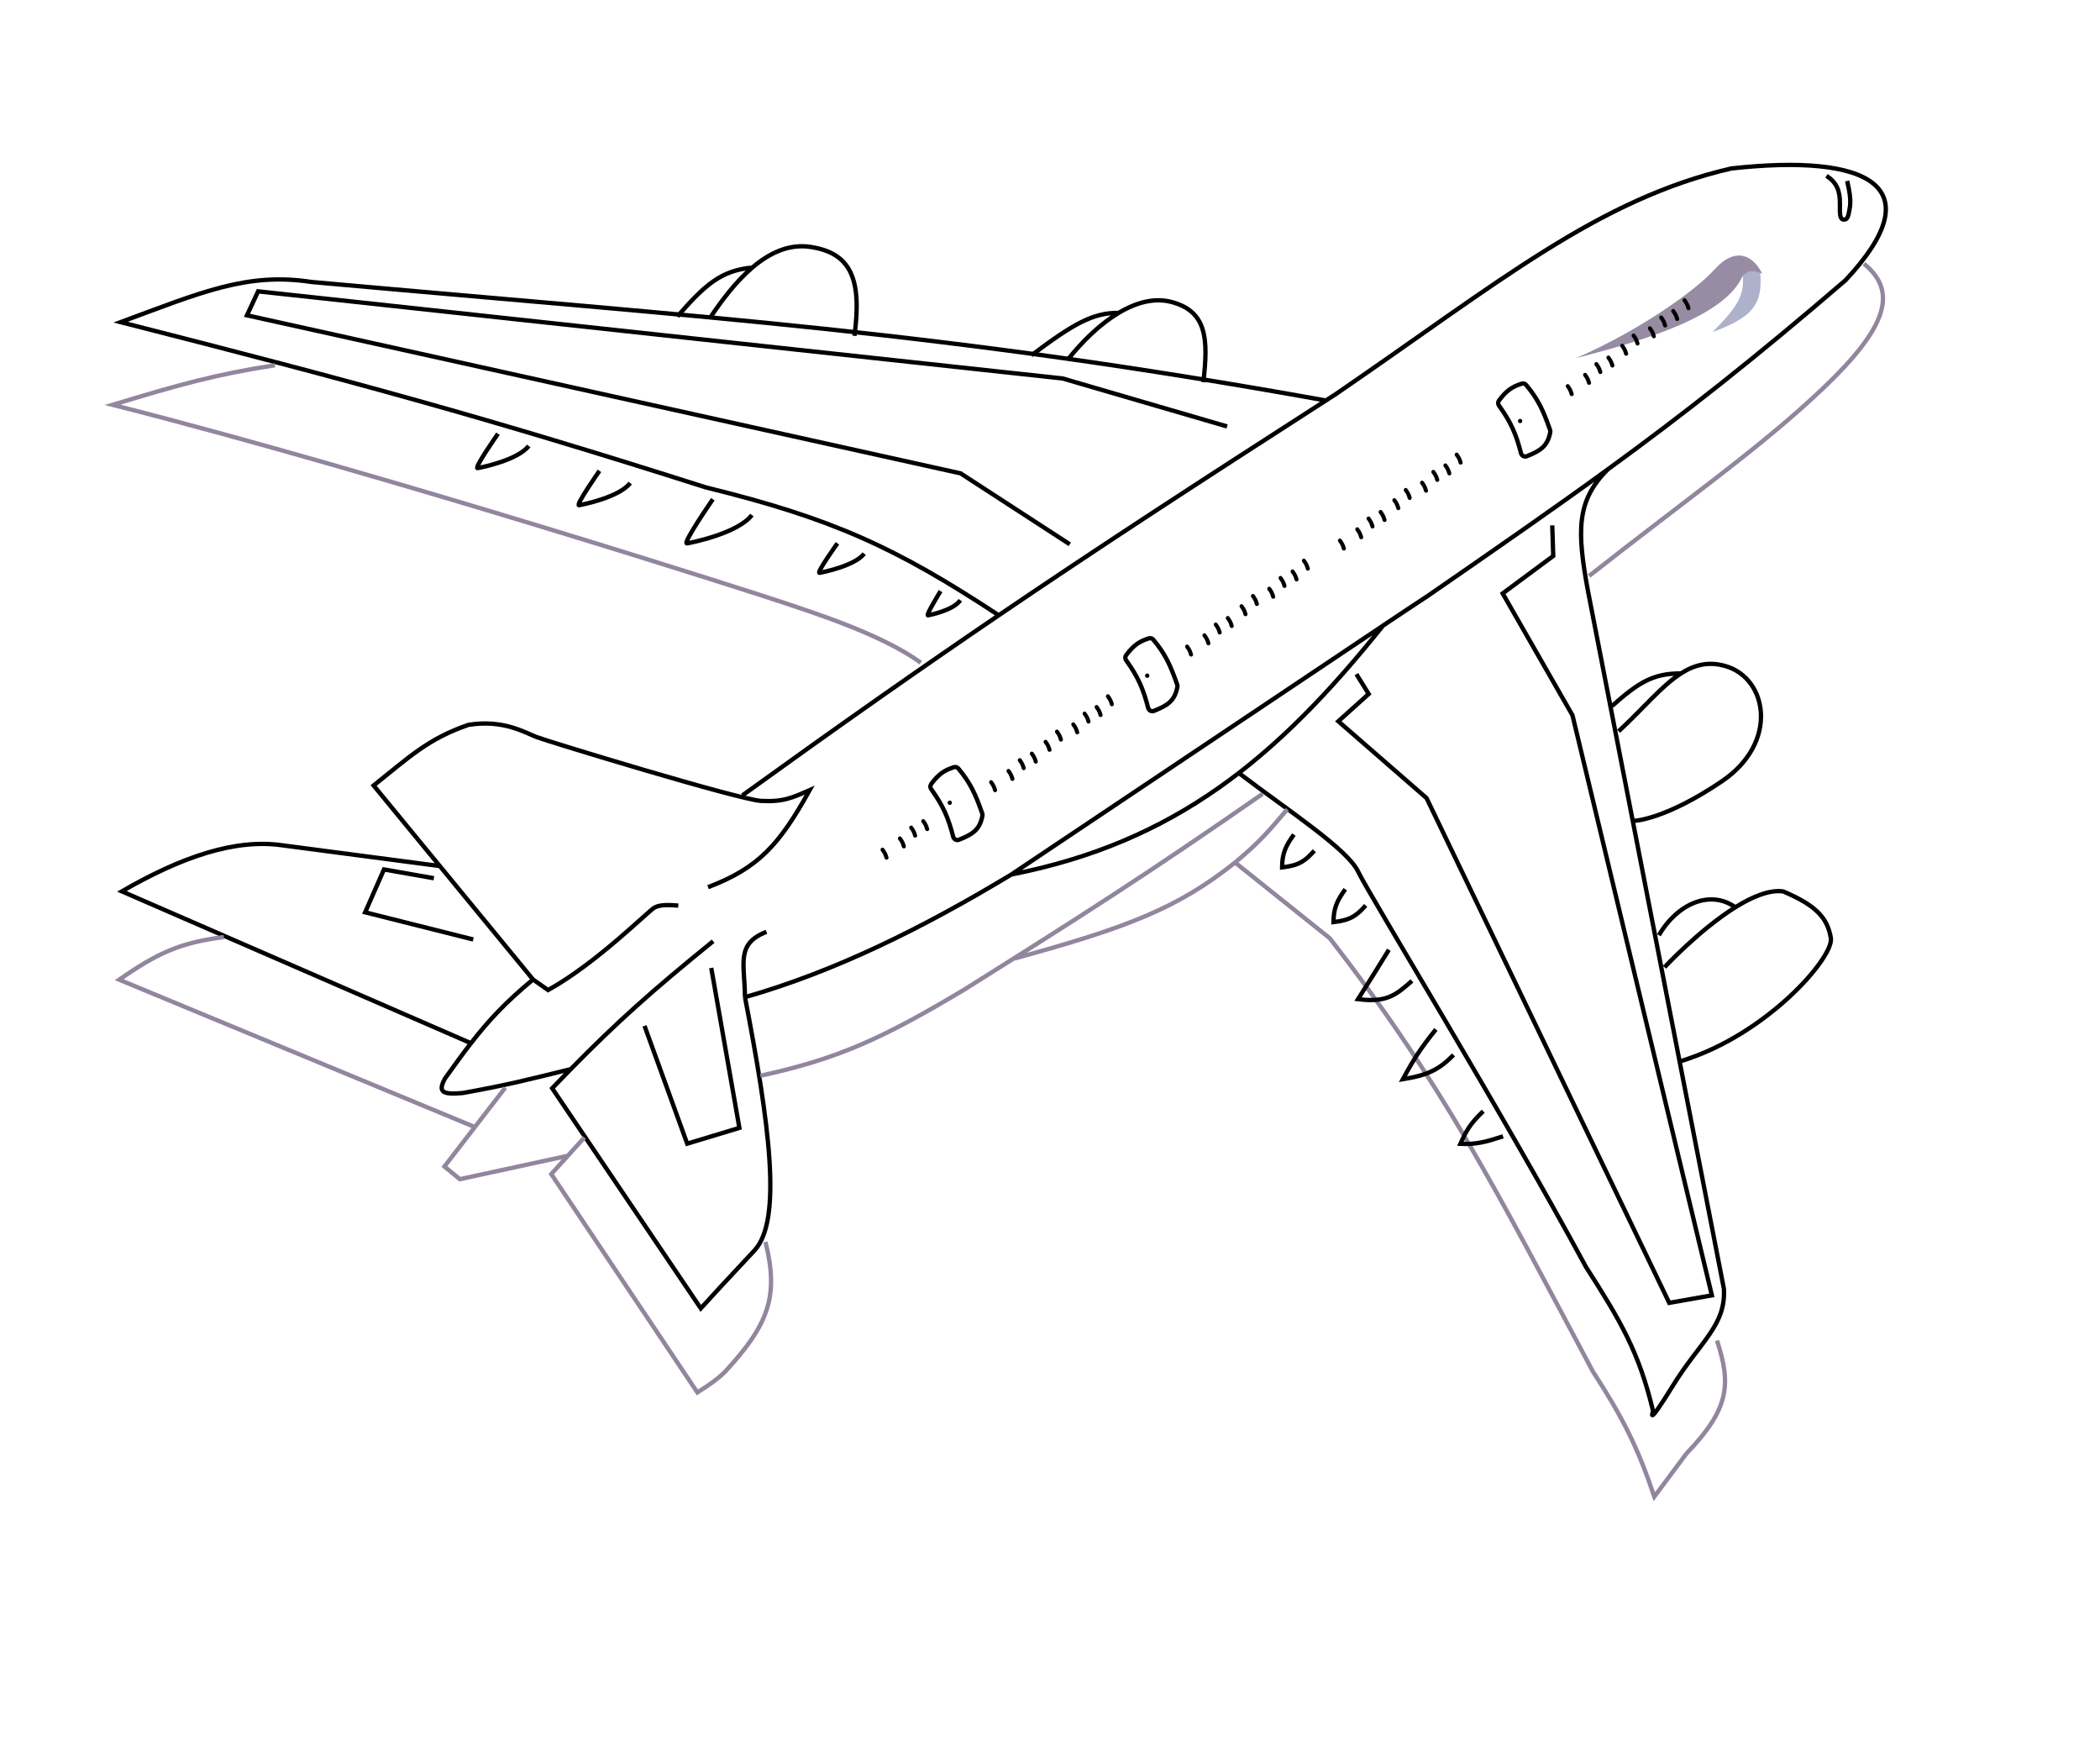 <svg width="485" height="403" viewBox="0 0 485 403" fill="none" xmlns="http://www.w3.org/2000/svg">
<path d="M171.471 183.656C193.915 167.461 212.372 154.503 230.661 142.074M172.054 230.26C171.986 222.483 169.888 217.949 177.015 215.172M172.054 230.26C177.614 259.097 180.812 281.72 174.224 288.769C167.636 295.818 164.53 299.151 161.849 302.115L127.525 251.293C129.016 249.746 130.442 248.278 131.824 246.873M172.054 230.26C192.918 224.294 212.958 214.36 233.576 201.933M164.704 217.338C150.515 228.832 142.531 235.98 131.824 246.873M164.266 223.507L170.763 260.44L158.712 264.083L148.85 236.881M131.824 246.873C122.563 249.151 117.544 250.475 106.902 252.383C102.145 252.815 101.079 252.171 102.761 249.05C104.973 245.959 106.89 243.308 108.769 240.886M123.107 226.179L126.581 228.614C137.832 222.378 149.762 210.321 151.153 209.569C152.543 208.816 154.6 208.962 156.656 209.108M123.107 226.179C116.757 231.435 112.854 235.618 108.769 240.886M123.107 226.179L101.572 199.977M163.523 204.854C175.165 200.449 180.016 195.036 186.996 182.448C183.06 184.175 180.905 185.227 175.756 184.933C170.608 184.639 126.64 171.236 123.918 170.192C121.196 169.147 116.233 166.088 108.192 167.374C98.835 170.589 94.467 174.858 86.288 181.381L101.572 199.977M108.769 240.886L28.144 205.824C42.026 197.809 54.421 193.587 65.368 195.214L101.572 199.977M100.208 202.793L88.682 200.759L84.332 210.662L109.295 216.932M230.661 142.074C206.822 126.367 192.143 119.696 163.022 112.545C112.1 96.337 82.173 88.217 27.866 74.385C46.379 67.54 57.117 62.817 71.926 65.111C164.258 73.427 217.61 76.542 306.211 92.481M230.661 142.074C253.596 126.489 276.268 111.737 306.211 92.481M306.211 92.481C306.967 91.996 307.727 91.507 308.492 91.015C346.198 65.179 369.072 46.007 399.844 38.899C431.343 35.432 446.735 42.835 426.216 64.721C405.094 82.885 388.91 95.586 371.312 108.394M247.069 125.681L221.85 109.303L57.034 72.807L59.615 67.276L245.41 87.39L283.405 98.475M313.265 155.666L316.101 160.244L309.089 166.554L329.47 184.291L385.511 300.844L395.36 299.112L363.166 165.164L347.048 137.031L358.725 128.377L358.497 121.309M371.312 108.394C358.935 117.402 345.858 126.463 329.872 137.514C326.337 139.839 322.853 142.156 319.417 144.461M371.312 108.394C364.079 115.606 364.154 122.531 366.772 136.607L398.142 297.607C398.608 306.132 392.661 309.74 386.341 319.99C380.021 330.24 381.791 325.867 381.791 325.867C378.564 312.338 374.392 305.185 366.284 292.55C347.484 257.709 316.106 206.442 313.675 201.285C311.245 196.128 297.87 187.412 286.345 178.678M319.417 144.461C294.863 175.149 271.362 194.513 233.576 201.933M319.417 144.461L233.576 201.933" stroke="black"/>
<path d="M63.492 84.343C50.033 86.395 41.529 88.776 26.008 93.475C88.71 109.39 176.424 137.581 181.289 139.264C186.154 140.946 203.632 146.338 212.65 153.038M430.481 60.904C438.489 67.387 435.629 75.736 421.285 89.429C406.94 103.121 390.161 114.774 367.011 132.991M396.547 309.544C399.78 319.521 399.565 325.19 389.466 335.665L382.075 345.596C378.253 334.367 375.201 328.026 367.84 316.624C345.296 274.299 332.918 249.836 307.097 216.636L285.239 199.159M285.239 199.159C291.264 194.171 293.274 191.576 297.295 186.885M285.239 199.159C272.119 209.626 260.466 214.179 234.308 221.319M175.612 248.398C193.907 244.429 204.273 239.533 222.863 228.409C249.73 211.53 264.787 201.953 291.59 183.319M176.779 286.776C179.941 299.32 177.531 305.867 167.349 316.865C165.596 318.54 164.099 319.585 161.062 321.525L127.316 271.109L131.142 266.882M134.967 262.656L131.142 266.882M116.697 251.147L109.669 260.252M131.142 266.882L106.201 272.285L102.64 269.358L109.669 260.252M109.669 260.252L27.53 226.219C36.508 219.959 41.766 217.636 51.691 216.384" stroke="#92869E"/>
<path d="M115.011 100.156C115.011 100.156 109.33 108.262 110.315 108.089C111.3 107.916 119.609 106.226 122.106 102.969" stroke="black"/>
<path d="M138.448 108.724C138.448 108.724 132.767 116.831 133.751 116.658C134.736 116.485 143.046 114.795 145.543 111.538" stroke="black"/>
<path d="M164.628 115.288C164.628 115.288 157.431 125.692 158.682 125.472C159.933 125.252 170.486 123.103 173.65 118.923" stroke="black"/>
<path d="M193.405 125.456C193.405 125.456 188.424 132.424 189.284 132.273C190.144 132.121 197.4 130.65 199.588 127.849" stroke="black"/>
<path d="M217.225 136.496C217.225 136.496 213.714 142.19 214.339 142.08C214.964 141.97 220.238 140.88 221.786 138.594" stroke="black"/>
<path d="M298.826 192.708C296.863 195.435 296.14 197.063 296.1 200.295C300.18 199.831 301.488 198.703 303.546 196.446" stroke="black"/>
<path d="M310.695 205.342C308.732 208.069 308.009 209.698 307.968 212.929C312.048 212.465 313.357 211.337 315.414 209.081" stroke="black"/>
<path d="M320.767 219.308C317.84 224.054 316.295 226.541 313.636 230.717C320.278 231.555 322.387 229.765 326.093 226.494M331.619 237.707C328.094 242.057 326.5 244.594 323.995 249.201C329.833 248.247 332.359 246.977 335.7 243.588M342.557 256.597C339.472 259.528 338.603 261.179 337.282 264.125C340.963 264.294 343.166 263.676 347.131 262.392" stroke="black"/>
<path d="M203.472 196.518C203.278 196.277 203.342 195.911 203.62 195.774C203.816 195.678 204.054 195.732 204.183 195.908C204.718 196.635 204.984 197.165 205.191 197.944C205.247 198.152 205.142 198.369 204.948 198.464C204.667 198.602 204.335 198.427 204.262 198.122C204.119 197.517 203.905 197.056 203.472 196.518Z" fill="black"/>
<circle cx="219.353" cy="185.366" r="0.5" transform="rotate(-9.977 219.353 185.366)" fill="black"/>
<circle cx="264.958" cy="156.021" r="0.5" transform="rotate(-9.977 264.958 156.021)" fill="black"/>
<path d="M207.481 193.919C207.286 193.677 207.35 193.311 207.628 193.174C207.824 193.078 208.062 193.132 208.191 193.308C208.726 194.035 208.992 194.565 209.2 195.344C209.255 195.552 209.151 195.769 208.957 195.864C208.675 196.002 208.343 195.827 208.271 195.522C208.127 194.917 207.913 194.456 207.481 193.919Z" fill="black"/>
<path d="M210.089 191.429C209.894 191.188 209.958 190.821 210.237 190.684C210.433 190.588 210.67 190.643 210.8 190.818C211.335 191.545 211.6 192.076 211.808 192.854C211.863 193.063 211.759 193.279 211.565 193.374C211.283 193.513 210.951 193.338 210.879 193.032C210.735 192.427 210.521 191.966 210.089 191.429Z" fill="black"/>
<path d="M212.87 189.924C212.676 189.683 212.739 189.317 213.018 189.18C213.214 189.084 213.451 189.138 213.581 189.314C214.116 190.041 214.382 190.571 214.589 191.35C214.645 191.558 214.54 191.775 214.346 191.87C214.064 192.008 213.732 191.833 213.66 191.528C213.517 190.923 213.303 190.462 212.87 189.924Z" fill="black"/>
<path d="M228.55 180.938C228.356 180.696 228.42 180.33 228.698 180.193C228.894 180.097 229.132 180.151 229.261 180.327C229.796 181.054 230.062 181.585 230.269 182.363C230.325 182.572 230.22 182.788 230.026 182.883C229.745 183.021 229.413 182.846 229.34 182.541C229.197 181.936 228.983 181.475 228.55 180.938Z" fill="black"/>
<path d="M232.558 178.338C232.364 178.097 232.428 177.73 232.706 177.593C232.902 177.497 233.14 177.552 233.269 177.727C233.804 178.454 234.07 178.985 234.277 179.763C234.333 179.972 234.228 180.188 234.034 180.283C233.753 180.422 233.421 180.247 233.348 179.941C233.205 179.336 232.991 178.875 232.558 178.338Z" fill="black"/>
<path d="M235.167 175.849C234.972 175.607 235.036 175.241 235.314 175.104C235.51 175.008 235.748 175.062 235.877 175.238C236.412 175.965 236.678 176.495 236.885 177.274C236.941 177.482 236.836 177.699 236.643 177.794C236.361 177.932 236.029 177.757 235.956 177.452C235.813 176.847 235.599 176.386 235.167 175.849Z" fill="black"/>
<path d="M237.948 174.344C237.753 174.102 237.817 173.736 238.096 173.599C238.291 173.503 238.529 173.557 238.658 173.733C239.193 174.46 239.459 174.991 239.667 175.769C239.722 175.978 239.618 176.194 239.424 176.289C239.142 176.427 238.81 176.252 238.738 175.947C238.594 175.342 238.38 174.881 237.948 174.344Z" fill="black"/>
<path d="M241.126 171.618C240.931 171.377 240.995 171.01 241.274 170.873C241.469 170.777 241.707 170.832 241.836 171.007C242.371 171.734 242.637 172.265 242.845 173.043C242.9 173.252 242.796 173.468 242.602 173.563C242.32 173.702 241.988 173.527 241.916 173.221C241.772 172.616 241.558 172.155 241.126 171.618Z" fill="black"/>
<path d="M243.757 169.261C243.563 169.019 243.626 168.653 243.905 168.516C244.101 168.42 244.338 168.474 244.468 168.65C245.003 169.377 245.269 169.907 245.476 170.686C245.532 170.894 245.427 171.111 245.233 171.206C244.951 171.344 244.619 171.169 244.547 170.864C244.404 170.259 244.19 169.798 243.757 169.261Z" fill="black"/>
<path d="M247.523 167.583C247.329 167.341 247.393 166.975 247.671 166.838C247.867 166.742 248.105 166.796 248.234 166.972C248.769 167.699 249.035 168.229 249.242 169.008C249.298 169.216 249.193 169.433 248.999 169.528C248.718 169.666 248.386 169.491 248.313 169.186C248.17 168.581 247.956 168.12 247.523 167.583Z" fill="black"/>
<path d="M250.131 165.093C249.937 164.852 250.001 164.485 250.279 164.348C250.475 164.252 250.713 164.307 250.842 164.482C251.377 165.209 251.643 165.74 251.85 166.518C251.906 166.727 251.801 166.943 251.607 167.038C251.326 167.177 250.994 167.002 250.921 166.696C250.778 166.091 250.564 165.63 250.131 165.093Z" fill="black"/>
<path d="M252.913 163.588C252.718 163.347 252.782 162.98 253.061 162.844C253.257 162.748 253.494 162.802 253.624 162.978C254.159 163.705 254.424 164.235 254.632 165.014C254.687 165.222 254.583 165.439 254.389 165.534C254.107 165.672 253.775 165.497 253.703 165.192C253.559 164.587 253.345 164.125 252.913 163.588Z" fill="black"/>
<path d="M255.521 161.099C255.326 160.857 255.39 160.491 255.669 160.354C255.864 160.258 256.102 160.312 256.231 160.488C256.766 161.215 257.032 161.746 257.24 162.524C257.295 162.733 257.191 162.949 256.997 163.044C256.715 163.182 256.383 163.007 256.311 162.702C256.167 162.097 255.953 161.636 255.521 161.099Z" fill="black"/>
<path d="M273.809 149.623C273.615 149.381 273.678 149.015 273.957 148.878C274.153 148.782 274.39 148.836 274.52 149.012C275.055 149.739 275.321 150.27 275.528 151.048C275.584 151.257 275.479 151.473 275.285 151.568C275.003 151.706 274.671 151.531 274.599 151.226C274.456 150.621 274.242 150.16 273.809 149.623Z" fill="black"/>
<path d="M277.817 147.023C277.623 146.781 277.687 146.415 277.965 146.278C278.161 146.182 278.399 146.236 278.528 146.412C279.063 147.139 279.329 147.67 279.536 148.448C279.592 148.657 279.487 148.873 279.293 148.968C279.011 149.107 278.679 148.931 278.607 148.626C278.464 148.021 278.25 147.56 277.817 147.023Z" fill="black"/>
<path d="M280.425 144.533C280.231 144.292 280.295 143.925 280.573 143.789C280.769 143.693 281.007 143.747 281.136 143.923C281.671 144.65 281.937 145.18 282.144 145.959C282.2 146.167 282.095 146.384 281.901 146.479C281.62 146.617 281.288 146.442 281.215 146.137C281.072 145.532 280.858 145.07 280.425 144.533Z" fill="black"/>
<path d="M283.207 143.029C283.012 142.787 283.076 142.421 283.355 142.284C283.55 142.188 283.788 142.242 283.918 142.418C284.452 143.145 284.718 143.676 284.926 144.454C284.981 144.663 284.877 144.879 284.683 144.974C284.401 145.112 284.069 144.937 283.997 144.632C283.853 144.027 283.639 143.566 283.207 143.029Z" fill="black"/>
<path d="M286.385 140.303C286.19 140.061 286.254 139.695 286.532 139.558C286.728 139.462 286.966 139.516 287.095 139.692C287.63 140.419 287.896 140.95 288.103 141.728C288.159 141.937 288.054 142.153 287.861 142.248C287.579 142.387 287.247 142.212 287.175 141.906C287.031 141.301 286.817 140.84 286.385 140.303Z" fill="black"/>
<path d="M289.016 137.945C288.821 137.704 288.885 137.337 289.164 137.201C289.36 137.105 289.597 137.159 289.727 137.335C290.262 138.062 290.527 138.592 290.735 139.371C290.79 139.579 290.686 139.796 290.492 139.891C290.21 140.029 289.878 139.854 289.806 139.549C289.662 138.944 289.448 138.482 289.016 137.945Z" fill="black"/>
<path d="M292.782 136.267C292.588 136.026 292.652 135.66 292.93 135.523C293.126 135.427 293.364 135.481 293.493 135.657C294.028 136.384 294.294 136.914 294.501 137.693C294.557 137.901 294.452 138.118 294.258 138.213C293.977 138.351 293.645 138.176 293.572 137.871C293.429 137.266 293.215 136.805 292.782 136.267Z" fill="black"/>
<path d="M295.39 133.778C295.196 133.536 295.26 133.17 295.538 133.033C295.734 132.937 295.971 132.991 296.101 133.167C296.636 133.894 296.902 134.425 297.109 135.203C297.165 135.412 297.06 135.628 296.866 135.723C296.584 135.862 296.252 135.686 296.18 135.381C296.037 134.776 295.823 134.315 295.39 133.778Z" fill="black"/>
<path d="M298.172 132.273C297.977 132.032 298.041 131.665 298.319 131.529C298.515 131.432 298.753 131.487 298.882 131.663C299.417 132.389 299.683 132.92 299.891 133.698C299.946 133.907 299.841 134.123 299.648 134.219C299.366 134.357 299.034 134.182 298.962 133.877C298.818 133.272 298.604 132.81 298.172 132.273Z" fill="black"/>
<path d="M300.78 129.784C300.585 129.542 300.649 129.176 300.928 129.039C301.123 128.943 301.361 128.997 301.491 129.173C302.025 129.9 302.291 130.431 302.499 131.209C302.554 131.418 302.45 131.634 302.256 131.729C301.974 131.867 301.642 131.692 301.57 131.387C301.426 130.782 301.212 130.321 300.78 129.784Z" fill="black"/>
<path d="M309.101 125.138C308.906 124.896 308.97 124.53 309.248 124.393C309.444 124.297 309.682 124.351 309.811 124.527C310.346 125.254 310.612 125.785 310.819 126.563C310.875 126.772 310.77 126.988 310.577 127.083C310.295 127.222 309.963 127.046 309.891 126.741C309.747 126.136 309.533 125.675 309.101 125.138Z" fill="black"/>
<path d="M313.109 122.538C312.914 122.297 312.978 121.93 313.256 121.793C313.452 121.697 313.69 121.752 313.819 121.927C314.354 122.654 314.62 123.185 314.828 123.963C314.883 124.172 314.778 124.388 314.585 124.483C314.303 124.622 313.971 124.447 313.899 124.141C313.755 123.536 313.541 123.075 313.109 122.538Z" fill="black"/>
<path d="M315.717 120.049C315.522 119.807 315.586 119.441 315.865 119.304C316.061 119.208 316.298 119.262 316.428 119.438C316.962 120.165 317.228 120.695 317.436 121.474C317.491 121.682 317.387 121.899 317.193 121.994C316.911 122.132 316.579 121.957 316.507 121.652C316.363 121.047 316.149 120.586 315.717 120.049Z" fill="black"/>
<path d="M318.498 118.544C318.304 118.302 318.368 117.936 318.646 117.799C318.842 117.703 319.08 117.757 319.209 117.933C319.744 118.66 320.01 119.191 320.217 119.969C320.273 120.178 320.168 120.394 319.974 120.489C319.693 120.627 319.361 120.452 319.288 120.147C319.145 119.542 318.931 119.081 318.498 118.544Z" fill="black"/>
<path d="M321.676 115.818C321.482 115.577 321.545 115.21 321.824 115.073C322.02 114.977 322.257 115.032 322.387 115.207C322.922 115.934 323.188 116.465 323.395 117.243C323.45 117.452 323.346 117.668 323.152 117.763C322.87 117.902 322.538 117.727 322.466 117.421C322.323 116.816 322.109 116.355 321.676 115.818Z" fill="black"/>
<path d="M324.307 113.461C324.113 113.219 324.177 112.853 324.455 112.716C324.651 112.62 324.889 112.674 325.018 112.85C325.553 113.577 325.819 114.107 326.026 114.886C326.082 115.094 325.977 115.311 325.783 115.406C325.502 115.544 325.17 115.369 325.097 115.064C324.954 114.459 324.74 113.998 324.307 113.461Z" fill="black"/>
<path d="M328.074 111.783C327.879 111.541 327.943 111.175 328.222 111.038C328.417 110.942 328.655 110.996 328.784 111.172C329.319 111.899 329.585 112.429 329.793 113.208C329.848 113.416 329.744 113.633 329.55 113.728C329.268 113.866 328.936 113.691 328.864 113.386C328.72 112.781 328.506 112.32 328.074 111.783Z" fill="black"/>
<path d="M330.682 109.293C330.487 109.052 330.551 108.685 330.829 108.548C331.025 108.452 331.263 108.507 331.392 108.682C331.927 109.409 332.193 109.94 332.401 110.718C332.456 110.927 332.351 111.143 332.158 111.238C331.876 111.377 331.544 111.202 331.472 110.896C331.328 110.291 331.114 109.83 330.682 109.293Z" fill="black"/>
<path d="M333.463 107.788C333.269 107.547 333.333 107.18 333.611 107.044C333.807 106.948 334.044 107.002 334.174 107.178C334.709 107.905 334.975 108.435 335.182 109.214C335.238 109.422 335.133 109.639 334.939 109.734C334.657 109.872 334.325 109.697 334.253 109.392C334.11 108.787 333.896 108.326 333.463 107.788Z" fill="black"/>
<path d="M336.071 105.299C335.877 105.057 335.941 104.691 336.219 104.554C336.415 104.458 336.653 104.512 336.782 104.688C337.317 105.415 337.583 105.946 337.79 106.724C337.846 106.933 337.741 107.149 337.547 107.244C337.266 107.382 336.934 107.207 336.861 106.902C336.718 106.297 336.504 105.836 336.071 105.299Z" fill="black"/>
<path d="M421.832 40.595C424.203 42.16 424.974 44.069 424.934 47.102C424.904 49.445 424.888 50.617 425.808 50.702C426.727 50.787 426.887 49.867 427.207 48.027C427.474 46.49 427.269 44.547 426.61 41.785" stroke="black"/>
<path d="M388.24 245.007C407.997 238.993 423.618 221.014 422.838 216.582C422.063 212.174 419.779 209.209 411.935 205.884C411.852 205.849 411.764 205.824 411.676 205.814C408.53 205.457 404.632 207.097 400.778 209.5M384.428 223.339C384.428 223.339 392.503 214.659 400.778 209.5M383.129 215.953C387.419 208.598 395.035 205.379 400.778 209.5M373.828 168.852C379.462 163.68 383.713 158.384 388.232 155.5M377.466 189.535C377.466 189.535 384.533 189.307 397.688 180.393C410.842 171.479 408.244 156.706 398.6 153.833C394.645 152.655 391.374 153.494 388.232 155.5M372.296 163.03C378.234 157.769 381.641 155.464 388.232 155.5M246.547 83.108C250.048 78.708 254.129 74.779 258.345 72.255M277.912 88.251C279.14 77.961 278.587 71.887 270.594 69.739C266.657 68.681 262.437 69.806 258.345 72.255M258.345 72.255C252.448 72.16 247.77 74.855 238.234 82.032M164.091 73.245C166.854 69.113 170.095 64.902 173.751 61.784M197.339 77.549C199.089 64.381 196.51 58.404 187.126 57.008C182.228 56.28 177.743 58.381 173.751 61.784M156.444 73.067C162.837 65.751 166.522 62.449 173.751 61.784" stroke="black"/>
<circle cx="351.071" cy="97.212" r="0.5" transform="rotate(-9.977 351.071 97.212)" fill="black"/>
<path d="M220.143 193.214C219.006 188.817 217.858 186.125 215.056 182.21C214.806 181.861 214.798 181.389 215.054 181.044C216.759 178.752 218.086 177.86 220.307 177.153C220.679 177.034 221.086 177.157 221.336 177.457C224.033 180.692 225.234 183.196 226.857 187.853C226.911 188.009 226.927 188.18 226.897 188.343C226.29 191.636 224.56 192.677 221.478 193.905C220.919 194.128 220.294 193.797 220.143 193.214Z" stroke="black"/>
<path d="M265.169 163.463C264.033 159.066 262.884 156.374 260.082 152.459C259.832 152.11 259.824 151.637 260.08 151.293C261.785 149.001 263.112 148.109 265.333 147.401C265.705 147.283 266.112 147.406 266.362 147.706C269.059 150.941 270.26 153.445 271.883 158.102C271.937 158.258 271.953 158.429 271.923 158.592C271.316 161.885 269.586 162.926 266.504 164.153C265.945 164.376 265.32 164.046 265.169 163.463Z" stroke="black"/>
<path d="M351.282 104.653C350.146 100.257 348.997 97.565 346.195 93.649C345.946 93.3 345.938 92.828 346.194 92.484C347.898 90.192 349.225 89.3 351.447 88.592C351.819 88.474 352.226 88.597 352.476 88.897C355.172 92.132 356.373 94.636 357.996 99.293C358.05 99.449 358.066 99.62 358.036 99.782C357.429 103.075 355.7 104.117 352.618 105.344C352.058 105.567 351.433 105.237 351.282 104.653Z" stroke="black"/>
<g opacity="0.95">
<path d="M395.5 76.687C400.798 71.358 402.955 68.45 402.5 63.687C403.553 61.86 404.495 61.834 406.5 62.687C407.343 70.84 404.051 73.444 395.5 76.687Z" fill="#A9ADC6"/>
<path d="M396 62.187C391.5 67.187 378.571 76.344 364 82.687C381.592 78.177 398.5 72.687 402.5 63.687C403.687 62.433 404.621 62.233 407 63.187C404.594 58.49 400.5 57.187 396 62.187Z" fill="#92869E"/>
</g>
<path d="M361.719 89.482C361.524 89.24 361.588 88.874 361.867 88.737C362.062 88.641 362.3 88.696 362.429 88.871C362.964 89.598 363.23 90.129 363.438 90.907C363.493 91.116 363.389 91.332 363.195 91.427C362.913 91.566 362.581 91.391 362.509 91.085C362.365 90.48 362.151 90.019 361.719 89.482Z" fill="black"/>
<path d="M365.727 86.882C365.532 86.641 365.596 86.274 365.875 86.138C366.071 86.041 366.308 86.096 366.438 86.272C366.973 86.998 367.238 87.529 367.446 88.307C367.501 88.516 367.397 88.732 367.203 88.828C366.921 88.966 366.589 88.791 366.517 88.485C366.373 87.88 366.159 87.419 365.727 86.882Z" fill="black"/>
<path d="M368.335 84.393C368.141 84.151 368.204 83.785 368.483 83.648C368.679 83.552 368.916 83.606 369.046 83.782C369.581 84.509 369.846 85.04 370.054 85.818C370.109 86.026 370.005 86.243 369.811 86.338C369.529 86.476 369.197 86.301 369.125 85.996C368.982 85.391 368.767 84.93 368.335 84.393Z" fill="black"/>
<path d="M371.116 82.888C370.922 82.647 370.986 82.28 371.264 82.143C371.46 82.047 371.698 82.102 371.827 82.277C372.362 83.004 372.628 83.535 372.835 84.313C372.891 84.522 372.786 84.738 372.592 84.833C372.311 84.972 371.979 84.797 371.906 84.491C371.763 83.886 371.549 83.425 371.116 82.888Z" fill="black"/>
<path d="M374.294 80.162C374.1 79.921 374.164 79.554 374.442 79.418C374.638 79.322 374.876 79.376 375.005 79.552C375.54 80.278 375.806 80.809 376.013 81.588C376.069 81.796 375.964 82.013 375.77 82.108C375.489 82.246 375.157 82.071 375.084 81.766C374.941 81.16 374.727 80.699 374.294 80.162Z" fill="black"/>
<path d="M376.926 77.805C376.731 77.563 376.795 77.197 377.073 77.06C377.269 76.964 377.507 77.018 377.636 77.194C378.171 77.921 378.437 78.451 378.644 79.23C378.7 79.439 378.595 79.655 378.402 79.75C378.12 79.888 377.788 79.713 377.716 79.408C377.572 78.803 377.358 78.342 376.926 77.805Z" fill="black"/>
<path d="M380.692 76.127C380.497 75.885 380.561 75.519 380.839 75.382C381.035 75.286 381.273 75.34 381.402 75.516C381.937 76.243 382.203 76.774 382.411 77.552C382.466 77.76 382.361 77.977 382.168 78.072C381.886 78.21 381.554 78.035 381.482 77.73C381.338 77.125 381.124 76.664 380.692 76.127Z" fill="black"/>
<path d="M383.3 73.637C383.105 73.396 383.169 73.029 383.448 72.893C383.644 72.796 383.881 72.851 384.011 73.026C384.546 73.753 384.811 74.284 385.019 75.062C385.074 75.271 384.97 75.487 384.776 75.582C384.494 75.721 384.162 75.546 384.09 75.24C383.946 74.635 383.732 74.174 383.3 73.637Z" fill="black"/>
<path d="M386.081 72.133C385.887 71.891 385.951 71.525 386.229 71.388C386.425 71.292 386.663 71.346 386.792 71.522C387.327 72.249 387.593 72.779 387.8 73.558C387.856 73.766 387.751 73.983 387.557 74.078C387.276 74.216 386.944 74.041 386.871 73.736C386.728 73.131 386.514 72.67 386.081 72.133Z" fill="black"/>
<path d="M388.689 69.643C388.495 69.401 388.559 69.035 388.837 68.898C389.033 68.802 389.271 68.857 389.4 69.032C389.935 69.759 390.201 70.29 390.408 71.068C390.464 71.277 390.359 71.493 390.165 71.588C389.884 71.727 389.552 71.552 389.479 71.246C389.336 70.641 389.122 70.18 388.689 69.643Z" fill="black"/>
</svg>
